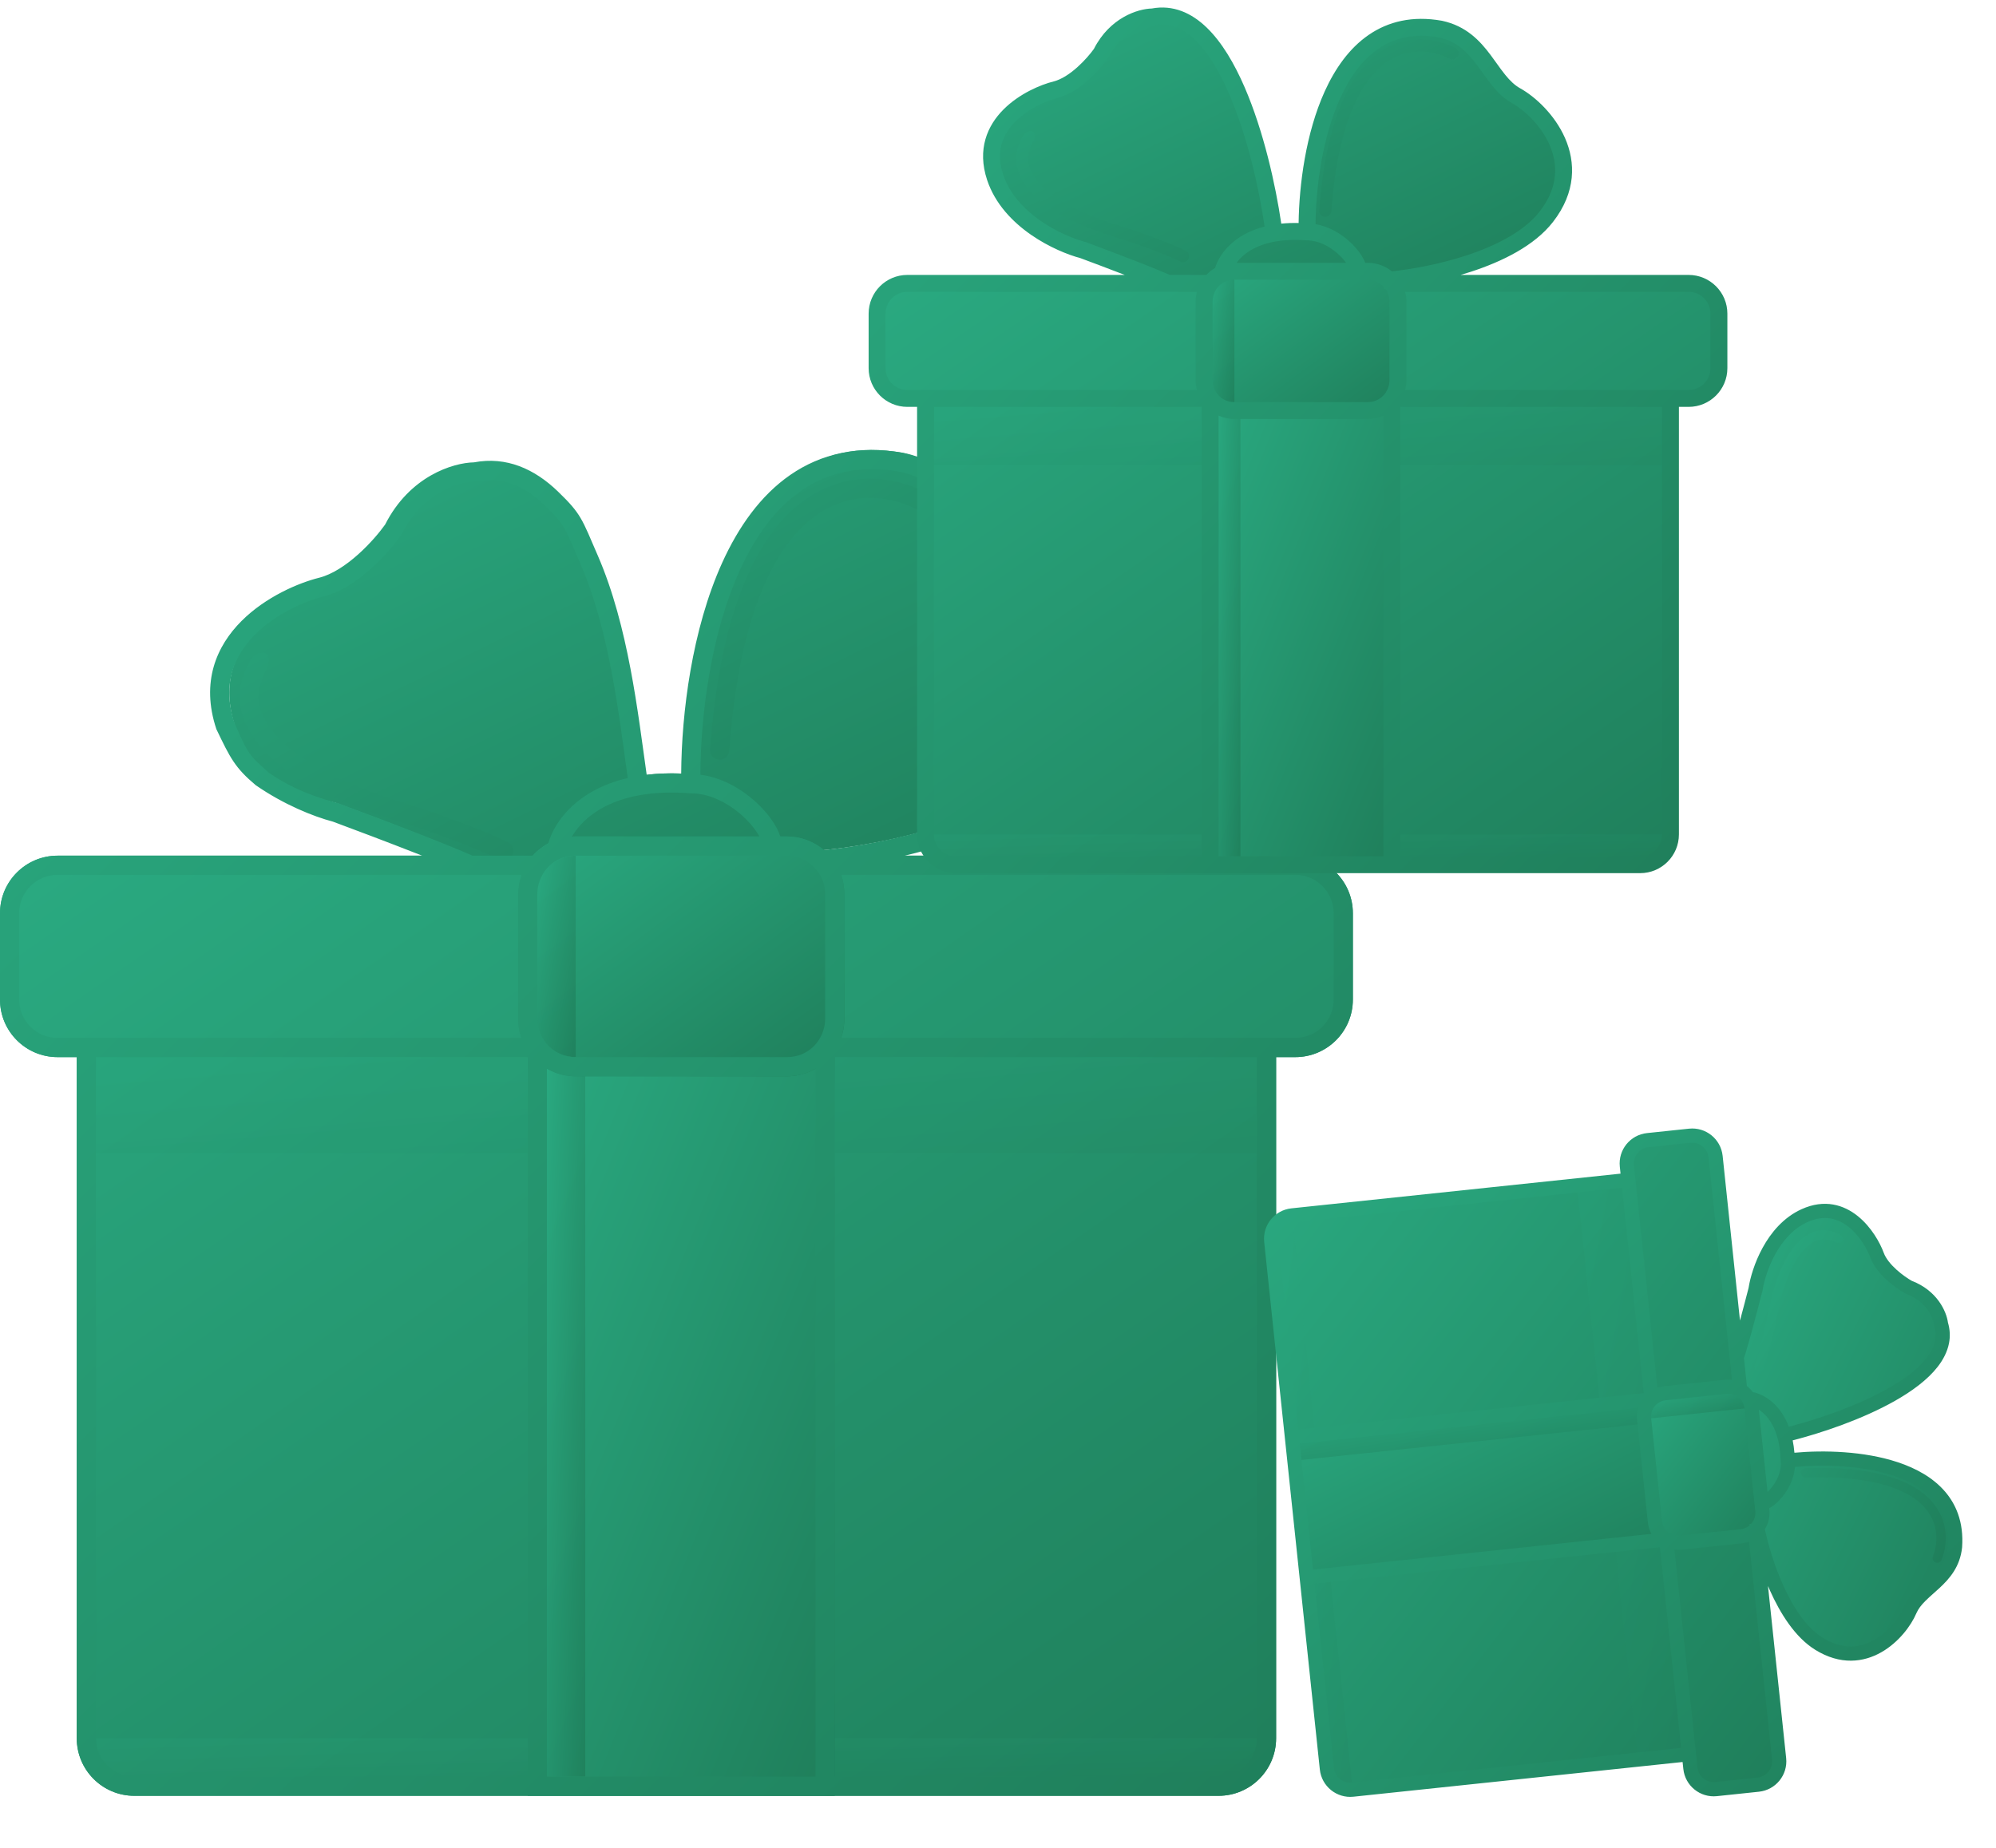 <svg width="108" height="100" viewBox="0 0 108 100" fill="url(#greenGradient)" xmlns="http://www.w3.org/2000/svg">
<defs>
  <linearGradient id="greenGradient" x1="0%" y1="0%" x2="100%" y2="100%">
    <stop offset="0%" stop-color="#2AAA81" />
    <stop offset="100%" stop-color="#1f7e5a" />
  </linearGradient>
</defs>

<path fill-rule="evenodd" clip-rule="evenodd" d="M3.115 46.306C1.395 46.306 0 47.7 0 49.421V54.093C0 55.814 1.395 57.208 3.115 57.208H4.153V94.068C4.153 95.789 5.548 97.183 7.268 97.183H65.933C67.653 97.183 69.048 95.789 69.048 94.068V57.208H70.086C71.806 57.208 73.201 55.814 73.201 54.093V49.421C73.201 47.7 71.806 46.306 70.086 46.306H3.115Z" fill="url(#greenGradient)"/>
<path opacity="0.15" d="M68.009 57.208L68.009 62.4L5.191 62.4L5.191 57.208L68.009 57.208Z" fill="url(#greenGradient)"/>
<path opacity="0.15" d="M68.009 94.068L68.009 96.145L5.191 96.145L5.191 94.068L68.009 94.068Z" fill="url(#greenGradient)"/>
<path d="M28.554 56.17H45.167V97.183H28.554V56.17Z" fill="url(#greenGradient)"/>
<path opacity="0.8" d="M29.592 57.208H31.668V96.145H29.592V57.208Z" fill="url(#greenGradient)"/>
<path d="M26.217 25.54C32.447 24.294 33.682 35.336 34.547 41.999C35.352 41.858 36.291 41.809 37.379 41.893C37.293 35.404 39.456 22.84 48.801 24.501C52.435 25.28 52.954 28.914 55.29 30.212C57.626 31.51 61.52 35.923 57.886 40.595C54.979 44.333 47.503 45.787 44.128 46.046L41.792 45.267L30.111 45.527C29.851 46.219 28.657 47.396 25.958 46.565C25.335 46.15 20.507 44.316 18.17 43.45C16.18 42.931 13.965 43.035 12.719 39.297C11.162 34.625 15.834 32.289 17.911 31.77C19.572 31.354 21.199 29.52 21.805 28.654C23.05 26.163 25.266 25.54 26.217 25.54Z" fill="url(#greenGradient)"/>
<path fill-rule="evenodd" clip-rule="evenodd" d="M43.079 27.415C45.416 25.432 48.116 25.655 50.071 26.633C50.328 26.761 50.432 27.073 50.304 27.329C50.175 27.586 49.864 27.69 49.607 27.561C47.928 26.722 45.696 26.556 43.751 28.207C41.769 29.888 39.97 33.542 39.455 40.633C39.434 40.919 39.185 41.134 38.899 41.113C38.613 41.092 38.398 40.843 38.419 40.557C38.942 33.371 40.777 29.368 43.079 27.415ZM14.277 35.32C14.56 35.367 14.577 35.725 14.53 36.008C13.758 37.397 13.768 38.338 14.824 39.646C15.915 40.998 18.186 42.389 22.731 43.731L22.739 43.734L22.748 43.737C23.784 44.082 26.205 44.94 27.488 45.582C27.744 45.71 27.849 46.022 27.72 46.278C27.592 46.535 27.28 46.639 27.024 46.511C25.818 45.908 23.473 45.073 22.428 44.724C17.84 43.368 15.312 41.904 14.016 40.298C12.683 38.647 12.72 37.137 13.505 35.837C13.553 35.554 13.994 35.273 14.277 35.32Z" fill="url(#greenGradient)"/>
<path d="M28.035 48.383C28.035 46.662 29.429 45.268 31.15 45.268H42.571C44.291 45.268 45.686 46.662 45.686 48.383V55.132C45.686 56.852 44.291 58.246 42.571 58.246H31.15C29.429 58.246 28.035 56.852 28.035 55.132V48.383Z" fill="url(#greenGradient)"/>
<path opacity="0.8" d="M31.149 46.306C30.003 46.306 29.073 47.236 29.073 48.383V55.132C29.073 56.279 30.003 57.208 31.149 57.208V46.306Z" fill="url(#greenGradient)"/>
<path fill-rule="evenodd" clip-rule="evenodd" d="M25.562 46.306H28.828C29.066 46.039 29.35 45.814 29.667 45.642C29.989 44.475 31.21 42.749 33.967 42.106C33.504 38.821 33.007 34.203 31.398 30.491C30.553 28.539 30.599 28.437 29.47 27.347C28.353 26.268 27.143 25.78 25.8 26.049L25.75 26.059L25.698 26.059C24.909 26.059 22.894 26.599 21.75 28.887L21.733 28.921L21.711 28.952C21.387 29.415 20.803 30.12 20.081 30.767C19.367 31.408 18.469 32.035 17.518 32.273C16.543 32.517 14.949 33.194 13.8 34.343C12.679 35.464 11.987 37.017 12.693 39.133C13.498 41.031 13.611 40.946 14.536 41.81C15.96 42.797 17.36 43.222 18.302 43.467L18.326 43.474L18.351 43.483C19.521 43.916 21.315 44.592 22.896 45.212C23.686 45.523 24.426 45.82 25.009 46.066C25.207 46.15 25.394 46.23 25.562 46.306ZM22.839 46.306C22.733 46.264 22.625 46.222 22.517 46.179C20.955 45.566 19.18 44.898 18.014 44.465C16.964 44.188 15.351 43.543 13.832 42.488C12.719 41.55 12.46 41.031 11.708 39.461C10.855 36.905 11.721 34.954 13.066 33.609C14.383 32.291 16.164 31.541 17.266 31.266C17.976 31.088 18.722 30.591 19.388 29.994C20.03 29.419 20.552 28.791 20.839 28.387C22.169 25.762 24.514 25.043 25.645 25.021C27.397 24.689 28.92 25.372 30.191 26.6C31.462 27.827 31.482 28.072 32.351 30.078C34.004 33.892 34.517 38.589 34.991 41.928C35.56 41.861 36.181 41.836 36.858 41.862C36.878 38.602 37.435 34.074 39.08 30.445C39.953 28.522 41.147 26.814 42.767 25.697C44.401 24.57 46.428 24.071 48.892 24.509L48.901 24.511L48.91 24.513C50.911 24.942 52.046 26.167 52.947 27.37C53.133 27.617 53.301 27.852 53.464 28.08C53.711 28.426 53.945 28.753 54.205 29.074C54.619 29.585 55.041 29.999 55.542 30.277C56.795 30.973 58.439 32.481 59.302 34.449C60.182 36.455 60.241 38.931 58.296 41.433C56.744 43.428 54.023 44.766 51.343 45.638C50.542 45.898 49.736 46.12 48.954 46.306H70.086C71.806 46.306 73.201 47.7 73.201 49.421V54.093C73.201 55.813 71.806 57.208 70.086 57.208H69.048V94.068C69.048 95.789 67.653 97.183 65.933 97.183H7.268C5.548 97.183 4.153 95.789 4.153 94.068C4.153 81.782 4.153 69.495 4.153 57.208H3.115C1.395 57.208 0 55.813 0 54.093V53.574V52.536V49.421C0 47.7 1.395 46.306 3.115 46.306H22.839ZM1.038 52.536V49.421C1.038 48.274 1.968 47.344 3.115 47.344L25.439 47.344H25.958H26.996L28.212 47.344C28.097 47.669 28.034 48.018 28.034 48.383V55.132C28.034 55.496 28.097 55.845 28.212 56.17L4.153 56.17L3.115 56.17C1.968 56.17 1.038 55.24 1.038 54.093V52.536ZM5.192 57.208H28.554V96.145H7.268C6.121 96.145 5.192 95.215 5.192 94.068C5.192 81.782 5.192 69.495 5.192 57.208ZM44.128 57.83V96.145H29.592V57.83C30.05 58.095 30.582 58.246 31.149 58.246H42.571C43.138 58.246 43.67 58.095 44.128 57.83ZM45.167 96.145V57.208H68.01V94.068C68.01 95.215 67.08 96.145 65.933 96.145H45.167ZM69.048 56.17L70.086 56.17C71.233 56.17 72.163 55.24 72.163 54.093V49.421C72.163 48.274 71.233 47.344 70.086 47.344H45.508C45.623 47.669 45.686 48.018 45.686 48.383V55.132C45.686 55.496 45.623 55.845 45.508 56.17L69.048 56.17ZM31.122 46.306C29.844 46.321 29.351 47.344 29.351 47.344C29.174 47.65 29.073 48.004 29.073 48.383V55.132C29.073 55.51 29.174 55.864 29.351 56.17C29.351 56.17 29.852 57.208 31.149 57.208H36.86H42.571C43.869 57.208 44.37 56.17 44.37 56.17C44.546 55.864 44.647 55.51 44.647 55.132V48.383C44.647 48.004 44.546 47.65 44.37 47.344C44.329 47.274 44.268 47.182 44.184 47.082L44.168 47.083L44.167 47.061C43.881 46.725 43.356 46.306 42.571 46.306H41.718L41.714 46.308L31.122 46.306ZM44.582 46.004C46.244 45.837 48.658 45.419 51.022 44.651C53.65 43.796 56.121 42.538 57.476 40.795C59.165 38.624 59.094 36.559 58.352 34.866C57.592 33.135 56.121 31.787 55.038 31.185C54.371 30.815 53.852 30.287 53.398 29.728C53.125 29.391 52.853 29.01 52.587 28.64C52.428 28.417 52.27 28.197 52.117 27.993C51.268 26.861 50.328 25.881 48.701 25.53C46.496 25.14 44.751 25.589 43.356 26.552C41.945 27.526 40.852 29.053 40.026 30.874C38.452 34.345 37.909 38.747 37.896 41.926C39.028 42.068 40.049 42.656 40.805 43.32C41.243 43.706 41.609 44.132 41.87 44.544C42.016 44.774 42.142 45.021 42.221 45.268H42.571C43.337 45.268 44.039 45.544 44.582 46.004ZM41.092 45.268C41.063 45.215 41.03 45.158 40.992 45.099C40.791 44.78 40.492 44.428 40.119 44.1C39.365 43.437 38.379 42.931 37.379 42.931H37.359L37.339 42.93C36.289 42.849 35.394 42.897 34.636 43.029C32.51 43.401 31.43 44.442 30.947 45.274C31.014 45.27 31.081 45.268 31.149 45.268H41.092Z" fill="url(#greenGradient)"/>
<path fill-rule="evenodd" clip-rule="evenodd" d="M49.096 15.008C48.01 15.008 47.13 15.888 47.13 16.974V19.923C47.13 21.009 48.01 21.89 49.096 21.89H49.751V45.156C49.751 46.242 50.632 47.122 51.718 47.122H88.747C89.833 47.122 90.713 46.242 90.713 45.156V21.89H91.369C92.454 21.89 93.335 21.009 93.335 19.923V16.974C93.335 15.888 92.454 15.008 91.369 15.008H49.096Z" fill="url(#greenGradient)"/>
<path opacity="0.15" d="M90.058 21.89L90.058 25.166L50.407 25.166L50.407 21.89L90.058 21.89Z" fill="url(#greenGradient)"/>
<path opacity="0.15" d="M90.058 45.156L90.058 46.467L50.407 46.467L50.407 45.156L90.058 45.156Z" fill="url(#greenGradient)"/>
<path d="M65.153 21.234H75.639V47.122H65.153V21.234Z" fill="url(#greenGradient)"/>
<path opacity="0.8" d="M65.808 21.89H67.119V46.467H65.808V21.89Z" fill="url(#greenGradient)"/>
<path d="M62.367 0.589C66.3 -0.197 68.39 8.084 68.936 12.289C69.444 12.2 70.036 12.17 70.724 12.223C70.669 8.126 72.034 0.196 77.933 1.245C80.227 1.736 80.555 4.03 82.029 4.849C83.504 5.669 85.961 8.454 83.668 11.403C81.832 13.763 77.114 14.68 74.984 14.844L73.509 14.353L66.136 14.516C65.972 14.953 65.218 15.696 63.514 15.172C63.121 14.91 60.074 13.752 58.599 13.206C57.343 12.878 54.634 11.633 53.847 9.273C52.864 6.324 55.813 4.849 57.124 4.522C58.173 4.26 59.2 3.102 59.582 2.556C60.368 0.983 61.767 0.589 62.367 0.589Z" fill="url(#greenGradient)"/>
<path fill-rule="evenodd" clip-rule="evenodd" d="M74.321 3.084C75.797 1.832 77.501 1.973 78.735 2.59C78.897 2.671 78.963 2.868 78.882 3.03C78.801 3.192 78.604 3.257 78.442 3.176C77.382 2.646 75.974 2.542 74.745 3.584C73.495 4.645 72.359 6.952 72.034 11.427C72.021 11.607 71.864 11.743 71.683 11.73C71.503 11.717 71.367 11.56 71.38 11.38C71.71 6.843 72.869 4.316 74.321 3.084ZM55.814 7.091C55.992 7.12 56.003 7.346 55.973 7.525C55.486 8.402 55.493 8.996 56.159 9.821C56.847 10.675 58.281 11.552 61.15 12.4L61.155 12.401L61.16 12.403C61.815 12.621 63.343 13.163 64.153 13.568C64.315 13.649 64.38 13.846 64.299 14.008C64.218 14.169 64.022 14.235 63.86 14.154C63.099 13.774 61.618 13.247 60.959 13.027C58.063 12.171 56.467 11.247 55.649 10.233C54.808 9.19 54.831 8.238 55.327 7.417C55.356 7.239 55.635 7.061 55.814 7.091Z" fill="url(#greenGradient)"/>
<path d="M64.825 16.319C64.825 15.233 65.706 14.352 66.791 14.352H74.001C75.087 14.352 75.967 15.233 75.967 16.319V20.579C75.967 21.665 75.087 22.545 74.001 22.545H66.791C65.706 22.545 64.825 21.665 64.825 20.579V16.319Z" fill="url(#greenGradient)"/>
<path opacity="0.8" d="M66.791 15.008C66.068 15.008 65.481 15.595 65.481 16.319V20.579C65.481 21.303 66.068 21.89 66.791 21.89V15.008Z" fill="url(#greenGradient)"/>
<path fill-rule="evenodd" clip-rule="evenodd" d="M65.294 1.493C64.474 0.701 63.475 0.245 62.321 0.46C61.565 0.479 60.051 0.955 59.189 2.647C59.012 2.895 58.691 3.28 58.298 3.632C57.884 4.004 57.431 4.301 57.014 4.406C56.303 4.583 55.155 5.066 54.302 5.919C53.425 6.795 52.857 8.077 53.413 9.746C53.849 11.052 54.807 12.025 55.786 12.705C56.756 13.378 57.785 13.79 58.461 13.97C59.09 14.203 59.995 14.544 60.858 14.878H49.096C47.938 14.878 47 15.816 47 16.974V19.923C47 21.081 47.938 22.019 49.096 22.019H49.622V45.156C49.622 46.313 50.56 47.252 51.718 47.252H88.747C89.904 47.252 90.843 46.313 90.843 45.156V22.019H91.368C92.526 22.019 93.465 21.081 93.465 19.923V16.974C93.465 15.816 92.526 14.878 91.368 14.878H79.031C79.213 14.825 79.395 14.769 79.578 14.71C81.276 14.157 83.025 13.303 84.029 12.012C85.289 10.392 85.253 8.777 84.681 7.471C84.123 6.2 83.063 5.228 82.251 4.777C81.956 4.613 81.702 4.366 81.445 4.049C81.284 3.851 81.138 3.647 80.982 3.428C80.879 3.284 80.772 3.135 80.654 2.977C80.079 2.21 79.338 1.406 78.029 1.125L78.023 1.124L78.013 1.122C76.427 0.84 75.112 1.161 74.051 1.893C73.002 2.616 72.236 3.716 71.679 4.943C70.653 7.207 70.293 10.012 70.266 12.069C69.932 12.061 69.62 12.073 69.327 12.102C69.019 9.997 68.37 7.088 67.341 4.713C66.79 3.441 66.114 2.285 65.294 1.493ZM62.457 1.366C63.251 1.207 63.974 1.49 64.658 2.151C65.353 2.822 65.971 3.852 66.502 5.077C67.492 7.362 68.126 10.2 68.425 12.259C66.759 12.686 65.978 13.739 65.746 14.502C65.569 14.604 65.408 14.731 65.269 14.878H63.292C63.192 14.833 63.082 14.786 62.966 14.737C62.597 14.581 62.129 14.393 61.629 14.197C60.63 13.805 59.497 13.378 58.758 13.104L58.737 13.096L58.715 13.091C58.134 12.939 57.193 12.567 56.308 11.953C55.422 11.338 54.633 10.509 54.282 9.456C54.066 8.811 54.066 8.258 54.2 7.785C54.335 7.311 54.607 6.908 54.949 6.566C55.653 5.862 56.636 5.443 57.235 5.293C57.866 5.135 58.452 4.723 58.909 4.313C59.372 3.898 59.747 3.445 59.957 3.146L59.976 3.118L59.991 3.088C60.688 1.695 61.911 1.375 62.368 1.375L62.413 1.375L62.457 1.366ZM74.57 2.646C75.421 2.059 76.486 1.782 77.845 2.021C78.825 2.234 79.393 2.821 79.922 3.526C80.018 3.654 80.117 3.791 80.218 3.932L80.219 3.935C80.386 4.167 80.559 4.41 80.734 4.625C81.025 4.985 81.366 5.332 81.807 5.577C82.47 5.945 83.376 6.776 83.843 7.839C84.294 8.868 84.34 10.121 83.307 11.45C82.476 12.518 80.947 13.302 79.295 13.84C77.839 14.313 76.35 14.575 75.311 14.683C74.952 14.395 74.496 14.223 74.001 14.223H73.872C73.819 14.085 73.747 13.951 73.668 13.826C73.496 13.555 73.257 13.277 72.972 13.026C72.507 12.617 71.882 12.248 71.181 12.131C71.201 10.145 71.548 7.448 72.513 5.321C73.028 4.184 73.705 3.243 74.57 2.646ZM69.015 13.068C69.481 12.986 70.035 12.956 70.689 13.006L70.706 13.008H70.724C71.313 13.008 71.906 13.307 72.367 13.713C72.558 13.881 72.716 14.058 72.832 14.223H66.907C67.242 13.771 67.88 13.266 69.015 13.068ZM65.771 15.724L65.773 15.72L65.775 15.716C65.776 15.713 65.779 15.707 65.784 15.7C65.792 15.685 65.806 15.663 65.824 15.636C65.862 15.582 65.919 15.508 66 15.435C66.16 15.289 66.41 15.142 66.775 15.138L73.483 15.139L73.486 15.138H74.001C74.421 15.138 74.711 15.349 74.881 15.536L74.886 15.638L74.96 15.632C74.987 15.669 75.009 15.702 75.024 15.728C75.124 15.902 75.182 16.103 75.182 16.319V20.579C75.182 20.794 75.124 20.996 75.024 21.169L75.021 21.173L75.019 21.178L75.017 21.181C75.016 21.183 75.015 21.186 75.013 21.189C75.012 21.192 75.01 21.195 75.008 21.198C75 21.213 74.986 21.235 74.967 21.263C74.929 21.318 74.871 21.392 74.789 21.465C74.626 21.612 74.372 21.76 74.001 21.76H66.791C66.42 21.76 66.166 21.612 66.004 21.465C65.922 21.392 65.863 21.318 65.825 21.263C65.806 21.235 65.793 21.213 65.784 21.198C65.78 21.19 65.777 21.185 65.775 21.181L65.773 21.177L65.771 21.173L65.768 21.169C65.668 20.996 65.611 20.794 65.611 20.579V16.319C65.611 16.103 65.668 15.902 65.768 15.728L65.771 15.724ZM47.915 16.974C47.915 16.322 48.444 15.793 49.096 15.793H64.762C64.719 15.961 64.695 16.137 64.695 16.319V20.579C64.695 20.76 64.719 20.936 64.762 21.104H49.096C48.444 21.104 47.915 20.576 47.915 19.923V16.974ZM76.097 16.319C76.097 16.137 76.074 15.961 76.03 15.793H91.368C92.021 15.793 92.549 16.322 92.549 16.974V19.923C92.549 20.576 92.021 21.104 91.368 21.104H76.03C76.074 20.936 76.097 20.76 76.097 20.579V16.319ZM50.536 45.156V22.019H65.023V46.337H51.718C51.065 46.337 50.536 45.808 50.536 45.156ZM75.769 46.337V22.019H89.928V45.156C89.928 45.808 89.399 46.337 88.747 46.337H75.769ZM65.938 46.337V22.494C66.199 22.61 66.488 22.675 66.791 22.675H74.001C74.304 22.675 74.593 22.61 74.854 22.494V46.337H65.938Z" fill="url(#greenGradient)"/>
<path fill-rule="evenodd" clip-rule="evenodd" d="M93.079 62.565C92.991 61.727 92.241 61.12 91.403 61.209L89.13 61.449C88.292 61.537 87.685 62.287 87.774 63.124L87.827 63.63L69.888 65.521C69.051 65.61 68.444 66.36 68.532 67.197L71.543 95.747C71.632 96.584 72.382 97.191 73.219 97.103L91.157 95.211L91.211 95.717C91.299 96.554 92.049 97.161 92.886 97.073L95.16 96.833C95.998 96.745 96.605 95.994 96.516 95.157L93.079 62.565Z" fill="url(#greenGradient)"/>
<path opacity="0.15" d="M91.105 94.706L88.578 94.972L85.354 64.401L87.88 64.135L91.105 94.706Z" fill="url(#greenGradient)"/>
<path opacity="0.15" d="M73.166 96.598L72.155 96.704L68.931 66.133L69.942 66.027L73.166 96.598Z" fill="url(#greenGradient)"/>
<path d="M89.585 75.451L90.437 83.536L70.477 85.641L69.625 77.556L89.585 75.451Z" fill="url(#greenGradient)"/>
<path opacity="0.8" d="M89.133 76.01L89.239 77.02L70.29 79.019L70.184 78.008L89.133 76.01Z" fill="url(#greenGradient)"/>
<path d="M105.275 71.625C106.201 74.593 99.987 76.877 96.789 77.641C96.899 78.025 96.971 78.479 96.986 79.013C100.139 78.638 106.365 79.046 106.036 83.679C105.843 85.488 104.101 85.927 103.59 87.13C103.078 88.334 101.13 90.456 98.67 88.927C96.701 87.704 95.61 84.14 95.311 82.511L95.57 81.334L94.844 75.663C94.494 75.572 93.86 75.051 94.126 73.695C94.296 73.37 94.941 70.927 95.242 69.745C95.392 68.75 96.132 66.56 97.887 65.762C100.081 64.764 101.458 66.918 101.817 67.902C102.105 68.689 103.081 69.387 103.533 69.637C104.81 70.116 105.227 71.162 105.275 71.625Z" fill="url(#greenGradient)"/>
<path fill-rule="evenodd" clip-rule="evenodd" d="M104.324 81.044C105.409 82.08 105.439 83.405 105.063 84.407C105.014 84.538 104.868 84.605 104.736 84.556C104.605 84.506 104.538 84.36 104.588 84.229C104.91 83.368 104.876 82.274 103.973 81.412C103.053 80.534 101.182 79.846 97.705 79.959C97.565 79.963 97.448 79.853 97.443 79.713C97.439 79.573 97.549 79.455 97.689 79.451C101.213 79.336 103.255 80.024 104.324 81.044ZM99.73 67.1C99.721 67.24 99.548 67.267 99.408 67.259C98.692 66.954 98.235 67.008 97.653 67.588C97.051 68.189 96.49 69.366 96.07 71.646L96.07 71.65L96.069 71.655C95.954 72.177 95.66 73.399 95.414 74.056C95.365 74.188 95.218 74.254 95.087 74.205C94.955 74.156 94.889 74.01 94.938 73.878C95.169 73.26 95.455 72.076 95.571 71.55C95.996 69.248 96.579 67.942 97.294 67.229C98.029 66.495 98.766 66.436 99.439 66.751C99.579 66.76 99.738 66.96 99.73 67.1Z" fill="url(#greenGradient)"/>
<path d="M93.348 74.799C94.185 74.71 94.935 75.318 95.024 76.155L95.61 81.713C95.698 82.55 95.091 83.301 94.254 83.389L90.969 83.735C90.132 83.824 89.382 83.217 89.293 82.379L88.707 76.821C88.619 75.984 89.226 75.234 90.063 75.145L93.348 74.799Z" fill="url(#greenGradient)"/>
<path opacity="0.8" d="M94.518 76.208C94.459 75.65 93.959 75.245 93.401 75.304L90.116 75.65C89.558 75.709 89.153 76.21 89.212 76.768L94.518 76.208Z" fill="url(#greenGradient)"/>
<path fill-rule="evenodd" clip-rule="evenodd" d="M105.458 72.686C105.526 72.33 105.514 71.958 105.4 71.572C105.322 70.982 104.826 69.846 103.443 69.315C103.239 69.199 102.919 68.985 102.618 68.713C102.299 68.425 102.037 68.104 101.925 67.797C101.729 67.26 101.261 66.409 100.529 65.817C99.775 65.207 98.729 64.869 97.476 65.439C96.496 65.885 95.82 66.708 95.374 67.522C94.932 68.327 94.697 69.156 94.613 69.695C94.493 70.162 94.322 70.82 94.148 71.464L93.209 62.551C93.113 61.643 92.299 60.984 91.39 61.08L89.116 61.319C88.208 61.415 87.549 62.229 87.645 63.138L87.684 63.514L69.875 65.392C68.966 65.488 68.308 66.302 68.403 67.211L71.414 95.761C71.51 96.669 72.324 97.328 73.233 97.232L91.042 95.354L91.082 95.73C91.178 96.639 91.992 97.298 92.9 97.202L95.174 96.962C96.083 96.866 96.742 96.052 96.646 95.144L95.663 85.83C95.695 85.904 95.728 85.979 95.761 86.054C96.326 87.32 97.13 88.605 98.214 89.279C99.576 90.126 100.83 89.966 101.798 89.413C102.739 88.876 103.406 87.975 103.69 87.307C103.791 87.071 103.957 86.858 104.18 86.636C104.319 86.496 104.464 86.368 104.62 86.229C104.722 86.139 104.829 86.044 104.941 85.94C105.488 85.432 106.054 84.79 106.165 83.746L106.165 83.742L106.166 83.733C106.214 83.054 106.132 82.451 105.942 81.92C105.781 81.469 105.543 81.07 105.243 80.72C104.595 79.965 103.679 79.461 102.685 79.131C100.862 78.525 98.681 78.473 97.093 78.617C97.073 78.379 97.041 78.156 96.999 77.948C98.596 77.538 100.774 76.803 102.515 75.82C103.452 75.291 104.292 74.674 104.84 73.972C105.148 73.577 105.37 73.145 105.458 72.686ZM104.656 71.766C104.84 72.353 104.684 72.924 104.235 73.5C103.777 74.086 103.037 74.644 102.137 75.152C100.468 76.095 98.348 76.811 96.789 77.209C96.321 75.975 95.453 75.456 94.84 75.334C94.749 75.211 94.642 75.102 94.522 75.008L94.363 73.503C94.389 73.423 94.416 73.336 94.444 73.245C94.534 72.947 94.641 72.571 94.752 72.17C94.973 71.368 95.21 70.459 95.361 69.867L95.366 69.848L95.369 69.829C95.438 69.372 95.647 68.62 96.047 67.891C96.447 67.161 97.018 66.491 97.793 66.138C98.269 65.922 98.689 65.878 99.058 65.942C99.429 66.006 99.757 66.18 100.046 66.414C100.641 66.895 101.041 67.614 101.204 68.061C101.379 68.54 101.749 68.962 102.103 69.282C102.463 69.608 102.845 69.862 103.094 70L103.119 70.013L103.146 70.023C104.264 70.443 104.605 71.349 104.641 71.692L104.645 71.73L104.656 71.766ZM104.66 81.219C105.176 81.821 105.474 82.612 105.401 83.672C105.318 84.434 104.917 84.914 104.418 85.377C104.328 85.461 104.23 85.548 104.13 85.637L104.128 85.639L104.128 85.639C103.962 85.786 103.789 85.941 103.636 86.093C103.382 86.348 103.139 86.642 102.984 87.007C102.756 87.543 102.193 88.304 101.417 88.746C100.669 89.174 99.718 89.31 98.62 88.627C97.736 88.078 97.01 86.97 96.462 85.742C95.982 84.665 95.661 83.546 95.493 82.756C95.684 82.452 95.779 82.084 95.739 81.7L95.73 81.62C95.828 81.568 95.921 81.504 96.007 81.437C96.204 81.28 96.401 81.071 96.573 80.829C96.848 80.44 97.082 79.933 97.121 79.385C98.65 79.242 100.739 79.293 102.443 79.859C103.358 80.163 104.134 80.606 104.66 81.219ZM96.167 77.773C96.267 78.123 96.335 78.545 96.349 79.051L96.35 79.066L96.351 79.08C96.398 79.525 96.219 80 95.946 80.385C95.847 80.525 95.741 80.645 95.638 80.742L95.168 76.289C95.526 76.517 95.935 76.959 96.167 77.773ZM93.872 75.507L93.877 75.508L93.879 75.509L93.882 75.51L93.891 75.514C93.903 75.519 93.92 75.527 93.942 75.539C93.985 75.563 94.044 75.6 94.105 75.654C94.226 75.762 94.356 75.937 94.388 76.209L94.933 81.387L94.934 81.389L94.975 81.78C95.008 82.088 94.879 82.318 94.754 82.461L94.656 82.476L94.669 82.546C94.649 82.565 94.63 82.579 94.615 82.59C94.493 82.679 94.347 82.738 94.187 82.755L90.902 83.101C90.742 83.118 90.587 83.091 90.449 83.03L90.445 83.028L90.441 83.026L90.44 83.026L90.438 83.025C90.436 83.025 90.434 83.024 90.431 83.022C90.429 83.022 90.428 83.021 90.426 83.02C90.414 83.015 90.396 83.007 90.374 82.995C90.331 82.971 90.271 82.933 90.209 82.877C90.087 82.768 89.957 82.59 89.928 82.312L89.342 76.754C89.312 76.476 89.402 76.275 89.499 76.143C89.548 76.076 89.598 76.026 89.636 75.994C89.655 75.978 89.671 75.966 89.681 75.958C89.686 75.954 89.69 75.952 89.692 75.95L89.694 75.949L89.694 75.949L89.698 75.947L89.702 75.944C89.823 75.855 89.969 75.796 90.13 75.779L93.415 75.433C93.575 75.416 93.73 75.443 93.868 75.504L93.872 75.507ZM91.471 61.843C91.957 61.792 92.394 62.145 92.445 62.632L93.715 74.673C93.591 74.658 93.463 74.656 93.334 74.67L90.05 75.016C89.92 75.03 89.796 75.058 89.678 75.099L88.408 63.057C88.357 62.571 88.71 62.134 89.197 62.083L91.471 61.843ZM94.267 83.518C94.397 83.504 94.521 83.476 94.639 83.435L95.882 95.224C95.933 95.711 95.581 96.147 95.094 96.199L92.82 96.438C92.333 96.49 91.897 96.137 91.845 95.65L90.602 83.861C90.726 83.876 90.853 83.878 90.983 83.865L94.267 83.518ZM69.955 66.156L87.765 64.278L88.937 75.389L70.246 77.36L69.167 67.13C69.115 66.643 69.469 66.207 69.955 66.156ZM71.126 85.703L89.816 83.732L90.962 94.591L73.152 96.469C72.665 96.52 72.229 96.167 72.178 95.68L71.126 85.703ZM70.326 78.124L88.636 76.192C88.576 76.395 88.555 76.612 88.578 76.835L89.164 82.393C89.188 82.615 89.254 82.823 89.355 83.009L71.045 84.94L70.326 78.124Z" fill="url(#greenGradient)"/>
</svg>

